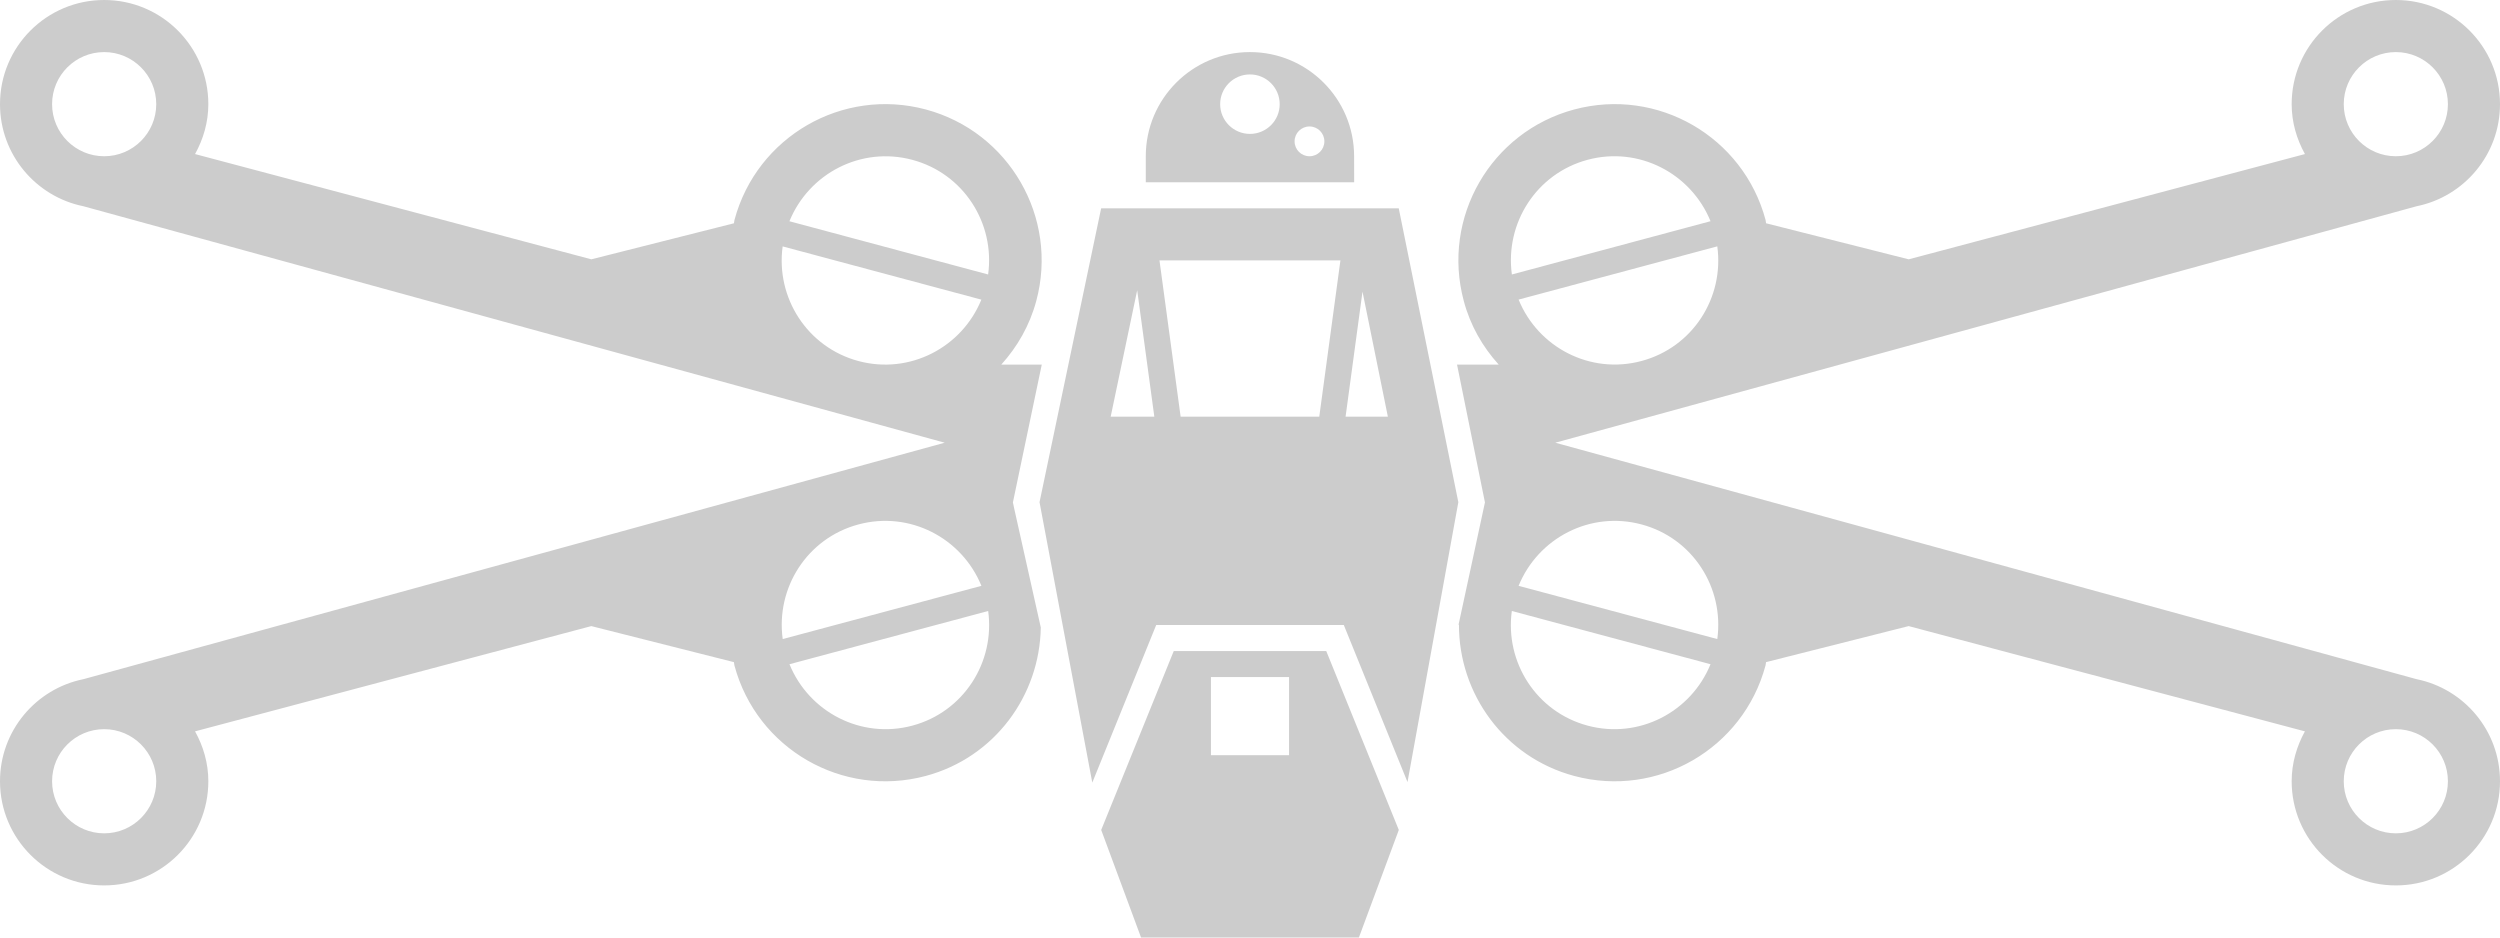 <?xml version="1.0" ?><!DOCTYPE svg  PUBLIC '-//W3C//DTD SVG 1.1//EN'  'http://www.w3.org/Graphics/SVG/1.1/DTD/svg11.dtd'><svg enable-background="new 0 0 48 18" version="1.1" viewBox="0 0 48 18" xml:space="preserve" xmlns="http://www.w3.org/2000/svg" xmlns:xlink="http://www.w3.org/1999/xlink"><g id="Layer_1"><g>
<path fill="#ccc" d="M25.999,3c0-1.104-0.896-2-2-2c-1.104,0-2,0.895-2,2v0.5H26L25.999,3z M23.999,2.571c-0.316,0-0.572-0.256-0.572-0.571    c0-0.315,0.256-0.571,0.572-0.571c0.315,0,0.571,0.256,0.571,0.571C24.571,2.315,24.314,2.571,23.999,2.571z M25.142,3    c-0.158,0-0.286-0.128-0.286-0.286s0.128-0.286,0.286-0.286s0.286,0.128,0.286,0.286S25.3,3,25.142,3z"/>
<path fill="#ccc" d="M19.448,9.646L19.47,9.54L20.002,7h-0.777c0.307-0.34,0.545-0.75,0.672-1.224c0.429-1.6-0.521-3.245-2.121-3.674    c-1.6-0.429-3.245,0.521-3.674,2.121c-0.006,0.021-0.005,0.043-0.01,0.064l-2.738,0.692L3.745,2.958C3.903,2.672,4,2.349,4,2    c0-1.105-0.896-2-2-2S0,0.895,0,2c0,0.968,0.688,1.775,1.602,1.96L18.138,8.5L1.602,13.04C0.688,13.225,0,14.032,0,15    c0,1.105,0.896,2,2,2s2-0.895,2-2c0-0.349-0.097-0.672-0.255-0.958l7.608-2.021l2.738,0.692c0.005,0.021,0.005,0.043,0.01,0.064    c0.429,1.6,2.074,2.55,3.674,2.121c1.324-0.355,2.188-1.545,2.208-2.851l-0.513-2.295L19.448,9.646z M2,3C1.448,3,1,2.552,1,2    c0-0.552,0.448-1,1-1s1,0.448,1,1C3,2.552,2.552,3,2,3z M2,16c-0.552,0-1-0.448-1-1c0-0.552,0.448-1,1-1s1,0.448,1,1    C3,15.552,2.552,16,2,16z M16.482,6.932c-0.984-0.264-1.59-1.218-1.455-2.201l3.815,1.022C18.468,6.672,17.467,7.196,16.482,6.932    z M15.028,12.27c-0.135-0.984,0.47-1.938,1.455-2.201c0.984-0.264,1.985,0.26,2.36,1.179L15.028,12.27z M17.518,13.932    c-0.984,0.264-1.985-0.26-2.36-1.179l3.815-1.022C19.107,12.714,18.502,13.668,17.518,13.932z M18.972,5.27l-3.815-1.022    c0.375-0.919,1.376-1.443,2.36-1.179C18.502,3.332,19.107,4.286,18.972,5.27z"/>
<path fill="#ccc" d="M46.398,13.04L29.862,8.5l16.536-4.54C47.312,3.775,48,2.968,48,2c0-1.105-0.896-2-2-2s-2,0.895-2,2    c0,0.349,0.097,0.672,0.255,0.958l-7.608,2.021l-2.738-0.692c-0.005-0.021-0.005-0.043-0.01-0.064    c-0.429-1.6-2.074-2.55-3.674-2.121c-1.6,0.429-2.55,2.074-2.121,3.674C28.229,6.25,28.467,6.66,28.775,7h-0.8l0.515,2.543    l0.021,0.103l-0.022,0.102l-0.485,2.247h0.008c-0.003,1.327,0.87,2.543,2.212,2.903c1.6,0.429,3.245-0.521,3.674-2.121    c0.006-0.021,0.005-0.043,0.01-0.064l2.738-0.692l7.608,2.021C44.097,14.328,44,14.651,44,15c0,1.105,0.896,2,2,2s2-0.895,2-2    C48,14.032,47.312,13.225,46.398,13.04z M46,1c0.552,0,1,0.448,1,1c0,0.552-0.448,1-1,1s-1-0.448-1-1C45,1.448,45.448,1,46,1z     M32.972,4.73c0.135,0.984-0.47,1.938-1.455,2.201c-0.984,0.264-1.985-0.26-2.36-1.179L32.972,4.73z M30.482,3.068    c0.984-0.264,1.985,0.26,2.36,1.179L29.028,5.27C28.893,4.286,29.498,3.332,30.482,3.068z M30.482,13.932    c-0.984-0.264-1.59-1.218-1.455-2.201l3.815,1.022C32.468,13.672,31.467,14.196,30.482,13.932z M32.972,12.27l-3.815-1.022    c0.375-0.919,1.376-1.443,2.36-1.179C32.502,10.332,33.107,11.286,32.972,12.27z M46,16c-0.552,0-1-0.448-1-1c0-0.552,0.448-1,1-1    s1,0.448,1,1C47,15.552,46.552,16,46,16z"/>
<path fill="#ccc" d="M21.142,4l-1.183,5.642l1.013,5.384L22.199,12h3.602l1.223,3.016L28,9.642L26.856,4H21.142z M21.325,8l0.509-2.428    L22.163,8H21.325z M25.33,8h-2.662l-0.406-3h3.474L25.33,8z M25.835,8l0.325-2.401L26.647,8H25.835z"/>
<path fill="#ccc" d="M22.536,12.5l-1.393,3.435L21.908,18h4.183l0.766-2.065L25.464,12.5H22.536z M24.75,14.5h-1.5V13h1.5V14.5z"/></g></g></svg>